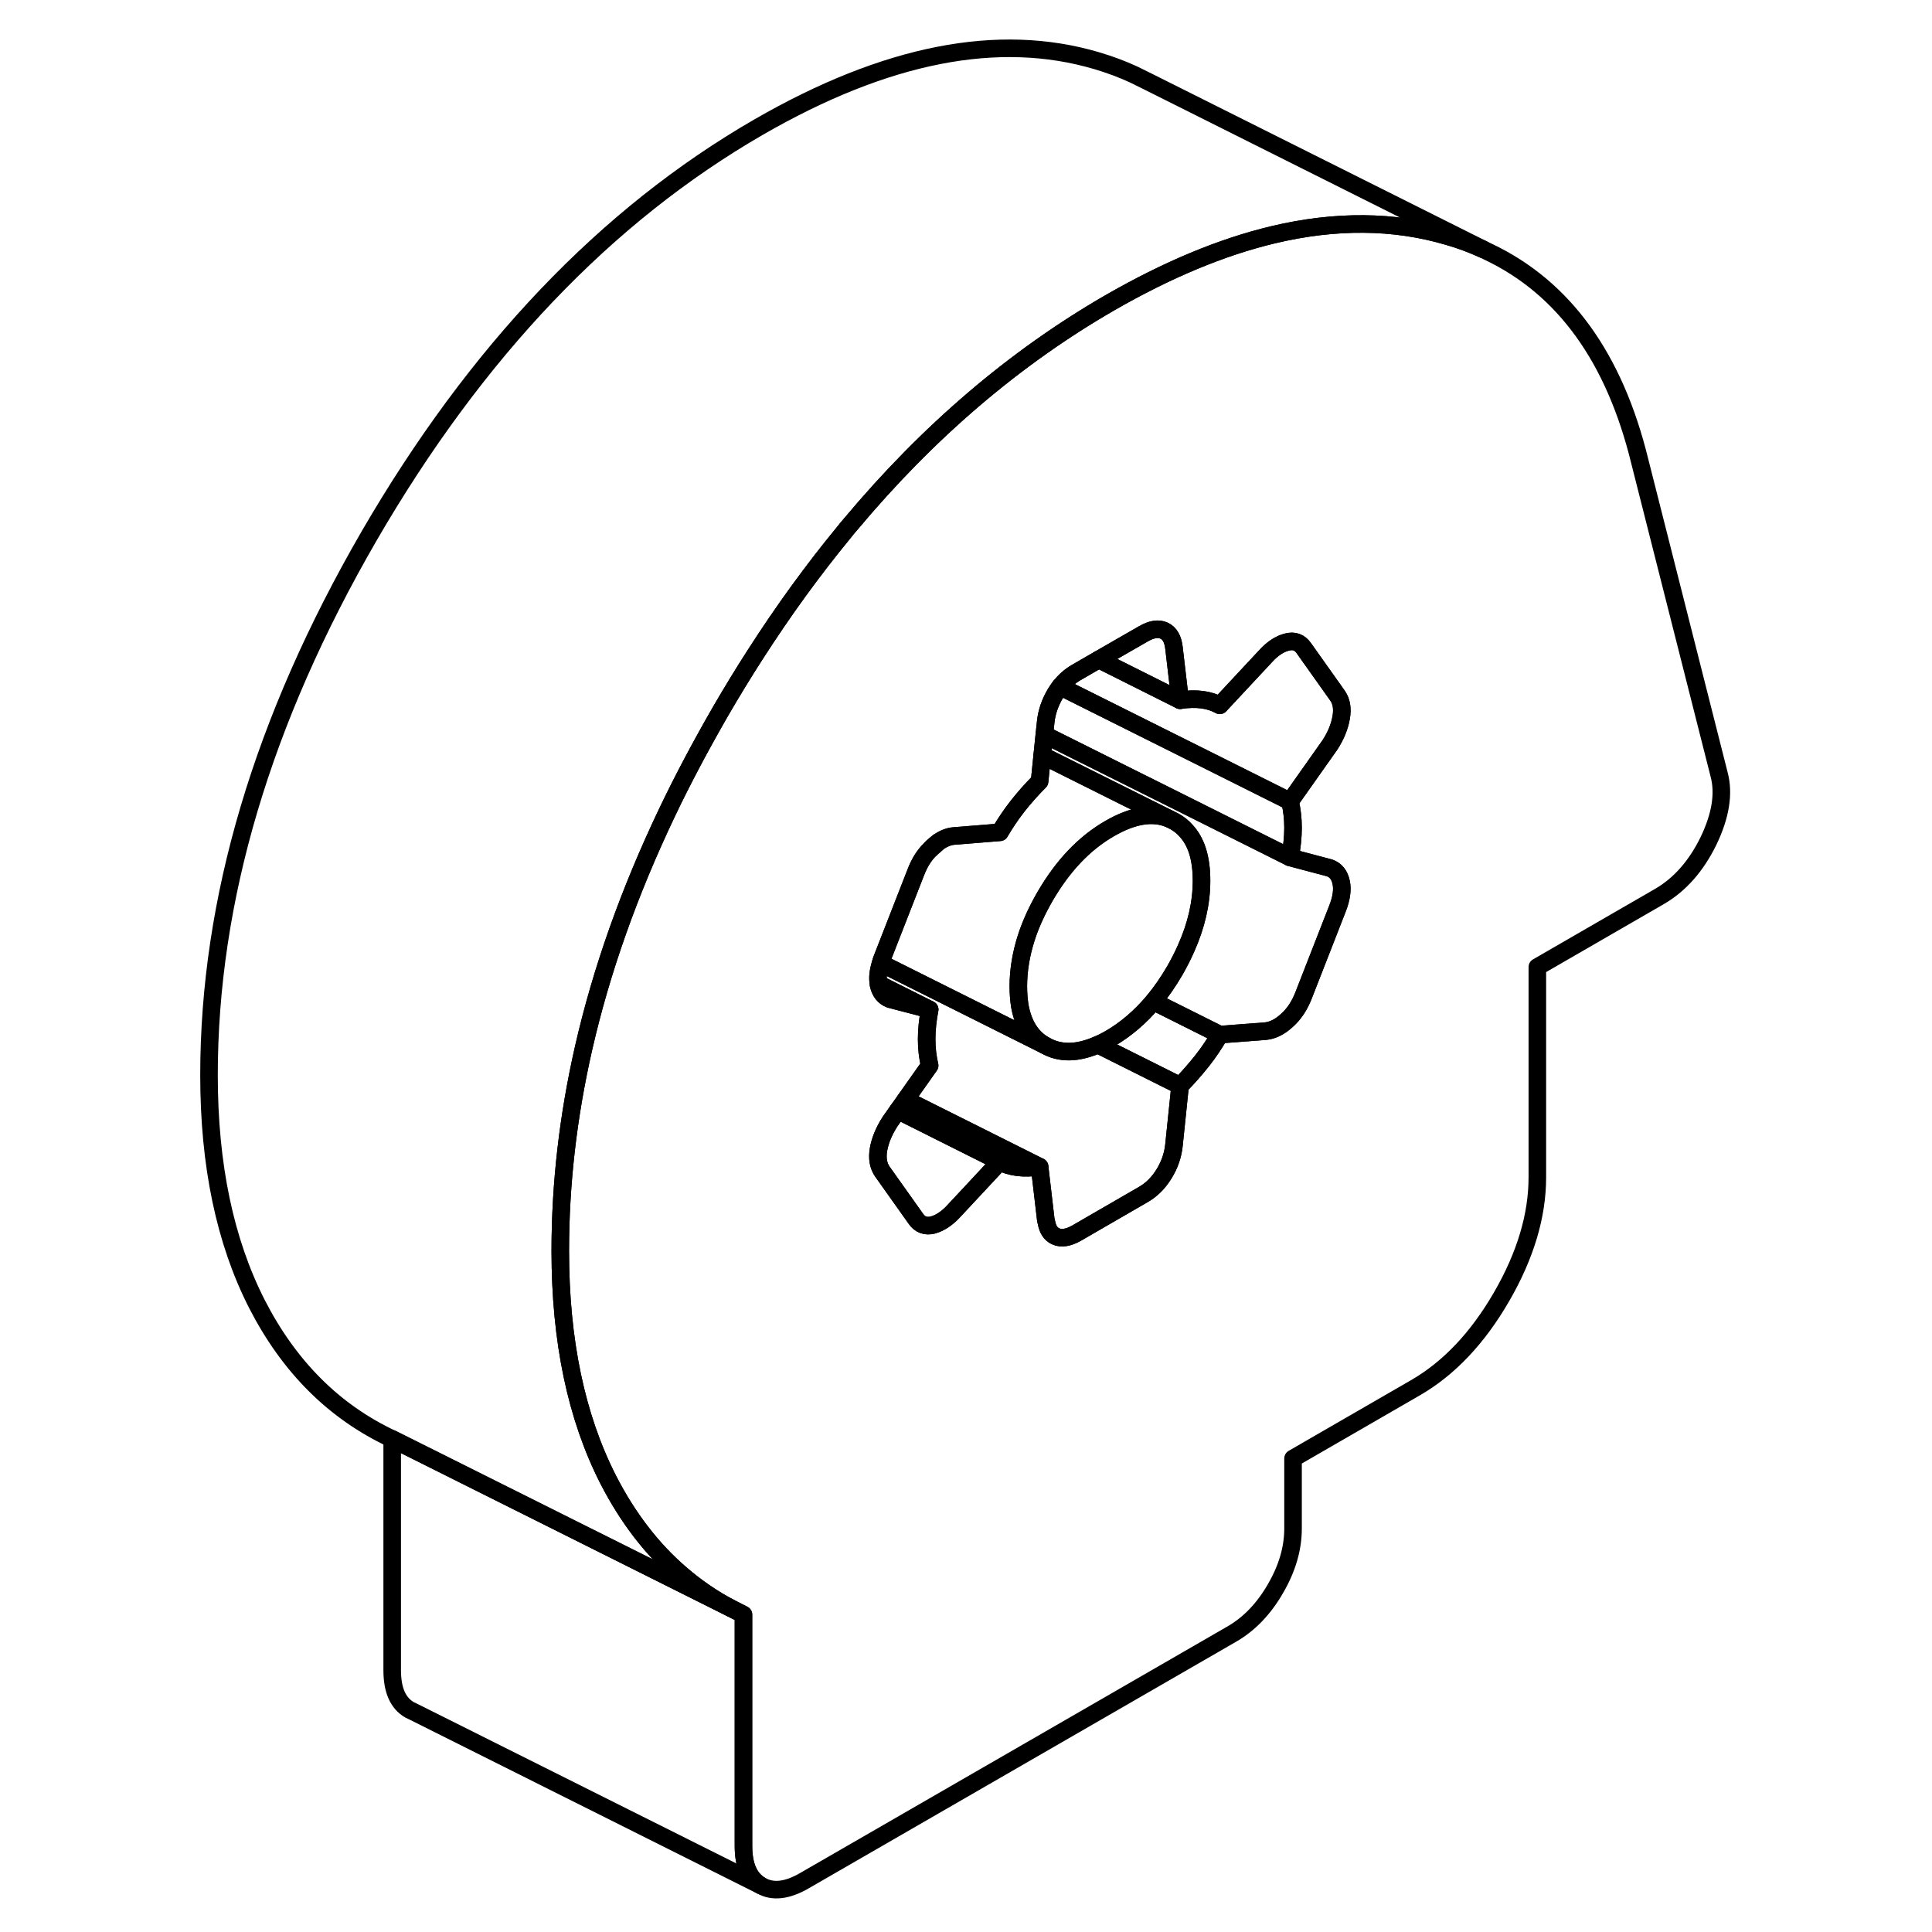 <svg width="48" height="48" viewBox="0 0 91 110" fill="none" xmlns="http://www.w3.org/2000/svg" stroke-width="1px"
     stroke-linecap="round" stroke-linejoin="round">
    <path d="M88.38 44.098L83.86 26.258C82.42 20.368 79.55 16.388 75.24 14.338L74.95 14.198C74.32 13.908 73.65 13.658 72.95 13.458C69.87 12.548 66.55 12.518 62.98 13.368C60.05 14.068 56.96 15.358 53.69 17.238C48.27 20.368 43.35 24.568 38.94 29.838C38.81 29.988 38.68 30.138 38.56 30.298C36.78 32.458 35.09 34.788 33.48 37.298C32.81 38.338 32.16 39.408 31.52 40.508C30.41 42.438 29.39 44.348 28.48 46.258C26.32 50.788 24.73 55.268 23.72 59.708C22.84 63.578 22.4 67.418 22.4 71.218C22.4 76.338 23.31 80.678 25.13 84.248C26.24 86.408 27.61 88.198 29.25 89.608C30.14 90.378 31.1 91.038 32.14 91.578L32.83 91.928V105.098C32.83 106.228 33.16 106.978 33.83 107.358C34.49 107.738 35.32 107.648 36.3 107.078L60.65 93.028C61.63 92.458 62.46 91.598 63.12 90.448C63.79 89.298 64.12 88.158 64.12 87.028V83.038L71.08 79.018C72.99 77.918 74.63 76.188 75.99 73.838C77.35 71.488 78.03 69.218 78.03 67.028V55.058L84.99 51.038C86.14 50.368 87.07 49.318 87.77 47.888C88.46 46.458 88.67 45.188 88.38 44.098ZM64.12 47.128C64.12 47.658 64.06 48.228 63.95 48.818L66.21 49.418C66.56 49.548 66.77 49.818 66.86 50.238C66.95 50.648 66.88 51.158 66.64 51.758L64.73 56.648C64.5 57.248 64.18 57.738 63.77 58.098C63.37 58.468 62.96 58.668 62.56 58.708L59.95 58.908C59.66 59.408 59.33 59.908 58.95 60.388C58.57 60.868 58.15 61.348 57.69 61.818L57.34 65.208C57.28 65.768 57.1 66.308 56.78 66.828C56.46 67.348 56.07 67.738 55.6 68.008L51.78 70.218C51.31 70.478 50.92 70.538 50.6 70.388C50.33 70.268 50.15 69.998 50.08 69.598C50.06 69.538 50.05 69.478 50.04 69.418L49.69 66.428C49.23 66.498 48.81 66.508 48.43 66.458C48.05 66.408 47.72 66.308 47.43 66.138L44.82 68.938C44.42 69.378 44.01 69.638 43.61 69.748C43.2 69.848 42.88 69.728 42.65 69.398L40.74 66.708C40.51 66.378 40.43 65.958 40.52 65.438C40.61 64.928 40.83 64.398 41.17 63.868L41.62 63.228L42.06 62.608L43.43 60.668C43.32 60.198 43.26 59.708 43.26 59.168C43.26 58.628 43.32 58.078 43.43 57.478L41.17 56.888C40.83 56.758 40.61 56.478 40.52 56.068C40.52 56.048 40.51 56.038 40.52 56.018C40.45 55.678 40.5 55.288 40.64 54.838C40.66 54.738 40.7 54.638 40.74 54.538L41.13 53.538L42.45 50.158L42.65 49.648C42.85 49.128 43.11 48.708 43.46 48.358H43.47C43.5 48.298 43.56 48.248 43.61 48.198C43.72 48.098 43.82 48.018 43.93 47.938C44.23 47.738 44.53 47.618 44.82 47.598L47.43 47.388C47.72 46.888 48.05 46.398 48.43 45.908C48.81 45.428 49.23 44.948 49.69 44.488L49.84 43.008L49.96 41.828L50.04 41.088C50.1 40.528 50.29 39.988 50.6 39.468C50.68 39.338 50.77 39.208 50.86 39.088C51.13 38.758 51.43 38.488 51.78 38.288L53.06 37.548L55.6 36.088C56.07 35.818 56.46 35.758 56.78 35.908C57.1 36.058 57.28 36.378 57.34 36.878L57.69 39.868C58.15 39.798 58.57 39.788 58.95 39.838C59.33 39.888 59.66 39.998 59.95 40.158L62.56 37.358C62.96 36.918 63.37 36.658 63.77 36.558C64.18 36.448 64.5 36.568 64.73 36.898L66.64 39.588C66.64 39.588 66.65 39.608 66.66 39.618C66.88 39.938 66.95 40.348 66.86 40.858C66.77 41.368 66.56 41.898 66.21 42.428L63.95 45.628C64.06 46.098 64.12 46.598 64.12 47.128Z" stroke="currentColor" stroke-linejoin="round"/>
    <path d="M58.91 50.138C58.91 51.398 58.62 52.678 58.03 53.998C57.85 54.408 57.63 54.838 57.39 55.258C57.01 55.908 56.61 56.488 56.17 57.018C55.43 57.898 54.6 58.608 53.69 59.138C53.46 59.268 53.23 59.388 53.01 59.478C51.85 59.988 50.85 60.008 50 59.518C49.22 59.088 48.75 58.328 48.56 57.258C48.51 56.908 48.48 56.558 48.48 56.158C48.48 55.258 48.63 54.338 48.93 53.398C49.18 52.618 49.54 51.838 50 51.038C51.01 49.298 52.24 47.998 53.69 47.168C54.99 46.418 56.12 46.228 57.07 46.618L57.39 46.778C57.63 46.918 57.85 47.088 58.03 47.298C58.62 47.928 58.91 48.878 58.91 50.138Z" stroke="currentColor" stroke-linejoin="round"/>
    <path d="M57.07 46.618C56.12 46.228 54.99 46.418 53.69 47.168C52.24 47.998 51.01 49.298 50 51.038C49.54 51.838 49.18 52.618 48.93 53.398C48.63 54.338 48.48 55.258 48.48 56.158C48.48 56.558 48.51 56.908 48.56 57.248C48.75 58.328 49.22 59.088 50 59.518L40.64 54.838C40.66 54.738 40.7 54.638 40.74 54.538L41.13 53.538L42.45 50.158L42.65 49.648C42.85 49.128 43.11 48.708 43.46 48.358H43.47C43.57 48.268 43.67 48.188 43.77 48.098C43.83 48.048 43.88 47.998 43.93 47.938C44.23 47.738 44.53 47.618 44.82 47.598L47.43 47.388C47.72 46.888 48.05 46.398 48.43 45.908C48.81 45.428 49.23 44.948 49.69 44.488L49.84 43.008L57.07 46.618Z" stroke="currentColor" stroke-linejoin="round"/>
    <path d="M47.43 66.138L44.82 68.938C44.42 69.378 44.01 69.638 43.61 69.748C43.2 69.848 42.88 69.728 42.65 69.398L40.74 66.708C40.51 66.378 40.43 65.958 40.52 65.438C40.61 64.928 40.83 64.398 41.17 63.868L41.62 63.228L47.43 66.138Z" stroke="currentColor" stroke-linejoin="round"/>
    <path d="M49.69 66.428C49.23 66.498 48.81 66.508 48.43 66.458C48.05 66.408 47.72 66.308 47.43 66.138L41.62 63.228L42.06 62.608L49.69 66.428Z" stroke="currentColor" stroke-linejoin="round"/>
    <path d="M57.69 61.818L57.34 65.208C57.28 65.768 57.1 66.308 56.78 66.828C56.46 67.348 56.07 67.738 55.6 68.008L51.78 70.218C51.31 70.478 50.92 70.538 50.6 70.388C50.33 70.268 50.15 69.998 50.08 69.598C50.06 69.538 50.05 69.478 50.04 69.418L49.69 66.428L42.06 62.608L43.43 60.668C43.32 60.198 43.26 59.708 43.26 59.168C43.26 58.628 43.32 58.078 43.43 57.478L40.52 56.018C40.45 55.678 40.5 55.288 40.64 54.838L50 59.518C50.85 60.008 51.85 59.988 53.01 59.478L57.11 61.528L57.69 61.818Z" stroke="currentColor" stroke-linejoin="round"/>
    <path d="M59.95 58.908C59.66 59.408 59.33 59.908 58.95 60.388C58.57 60.868 58.15 61.348 57.69 61.818L57.11 61.528L53.01 59.478C53.23 59.388 53.46 59.268 53.69 59.138C54.6 58.608 55.43 57.898 56.17 57.018L57.99 57.928L59.95 58.908Z" stroke="currentColor" stroke-linejoin="round"/>
    <path d="M66.64 51.758L64.73 56.648C64.5 57.248 64.18 57.738 63.77 58.098C63.37 58.468 62.96 58.668 62.56 58.708L59.95 58.908L57.99 57.928L56.17 57.018C56.61 56.488 57.01 55.908 57.39 55.258C57.63 54.838 57.85 54.408 58.03 53.998C58.62 52.678 58.91 51.398 58.91 50.138C58.91 48.878 58.62 47.928 58.03 47.298C57.85 47.088 57.63 46.918 57.39 46.778L57.07 46.618L49.84 43.008L49.96 41.828L58.03 45.858L63.95 48.818L66.21 49.418C66.56 49.548 66.77 49.818 66.86 50.238C66.95 50.648 66.88 51.158 66.64 51.758Z" stroke="currentColor" stroke-linejoin="round"/>
    <path d="M66.86 40.858C66.77 41.368 66.56 41.898 66.21 42.428L63.95 45.628L60.25 43.778L50.86 39.088C51.13 38.758 51.43 38.488 51.78 38.288L53.06 37.548L57.69 39.868C58.15 39.798 58.57 39.788 58.95 39.838C59.33 39.888 59.66 39.998 59.95 40.158L62.56 37.358C62.96 36.918 63.37 36.658 63.77 36.558C64.18 36.448 64.5 36.568 64.73 36.898L66.64 39.588C66.64 39.588 66.65 39.608 66.66 39.618C66.88 39.938 66.95 40.348 66.86 40.858Z" stroke="currentColor" stroke-linejoin="round"/>
    <path d="M57.69 39.868L53.06 37.548L55.6 36.088C56.07 35.818 56.46 35.758 56.78 35.908C57.1 36.058 57.28 36.378 57.34 36.878L57.69 39.868Z" stroke="currentColor" stroke-linejoin="round"/>
    <path d="M43.43 57.478L41.17 56.888C40.83 56.758 40.61 56.478 40.52 56.068C40.52 56.048 40.51 56.038 40.52 56.018L43.43 57.478Z" stroke="currentColor" stroke-linejoin="round"/>
    <path d="M33.83 107.358L14.04 97.458L13.83 97.358C13.16 96.978 12.83 96.228 12.83 95.098V81.928L28.76 89.888L32.14 91.578L32.83 91.928V105.098C32.83 106.228 33.16 106.978 33.83 107.358Z" stroke="currentColor" stroke-linejoin="round"/>
    <path d="M74.95 14.198C74.32 13.908 73.65 13.658 72.95 13.458C69.87 12.548 66.55 12.518 62.98 13.368C60.05 14.068 56.96 15.358 53.69 17.238C48.27 20.368 43.35 24.568 38.94 29.838C38.81 29.988 38.68 30.138 38.56 30.298C36.78 32.458 35.09 34.788 33.48 37.298C32.81 38.338 32.16 39.408 31.52 40.508C30.41 42.438 29.39 44.348 28.48 46.258C26.32 50.788 24.73 55.268 23.72 59.708C22.84 63.578 22.4 67.418 22.4 71.218C22.4 76.338 23.31 80.678 25.13 84.248C26.24 86.408 27.61 88.198 29.25 89.608C30.14 90.378 31.1 91.038 32.14 91.578L28.76 89.888L12.83 81.928C9.52 80.378 6.96 77.818 5.13 74.248C3.31 70.678 2.4 66.338 2.4 61.218C2.4 51.238 5.44 41.008 11.52 30.508C17.61 20.018 25 12.258 33.69 7.238C40.94 3.058 47.35 1.798 52.95 3.458C53.69 3.678 54.39 3.938 55.06 4.248L55.95 4.688L74.95 14.198Z" stroke="currentColor" stroke-linejoin="round"/>
    <path d="M64.12 47.128C64.12 47.658 64.06 48.228 63.95 48.818L58.03 45.858L49.96 41.828L50.04 41.088C50.1 40.528 50.29 39.988 50.6 39.468C50.68 39.338 50.77 39.208 50.86 39.088L60.25 43.778L63.95 45.628C64.06 46.098 64.12 46.598 64.12 47.128Z" stroke="currentColor" stroke-linejoin="round"/>
</svg>